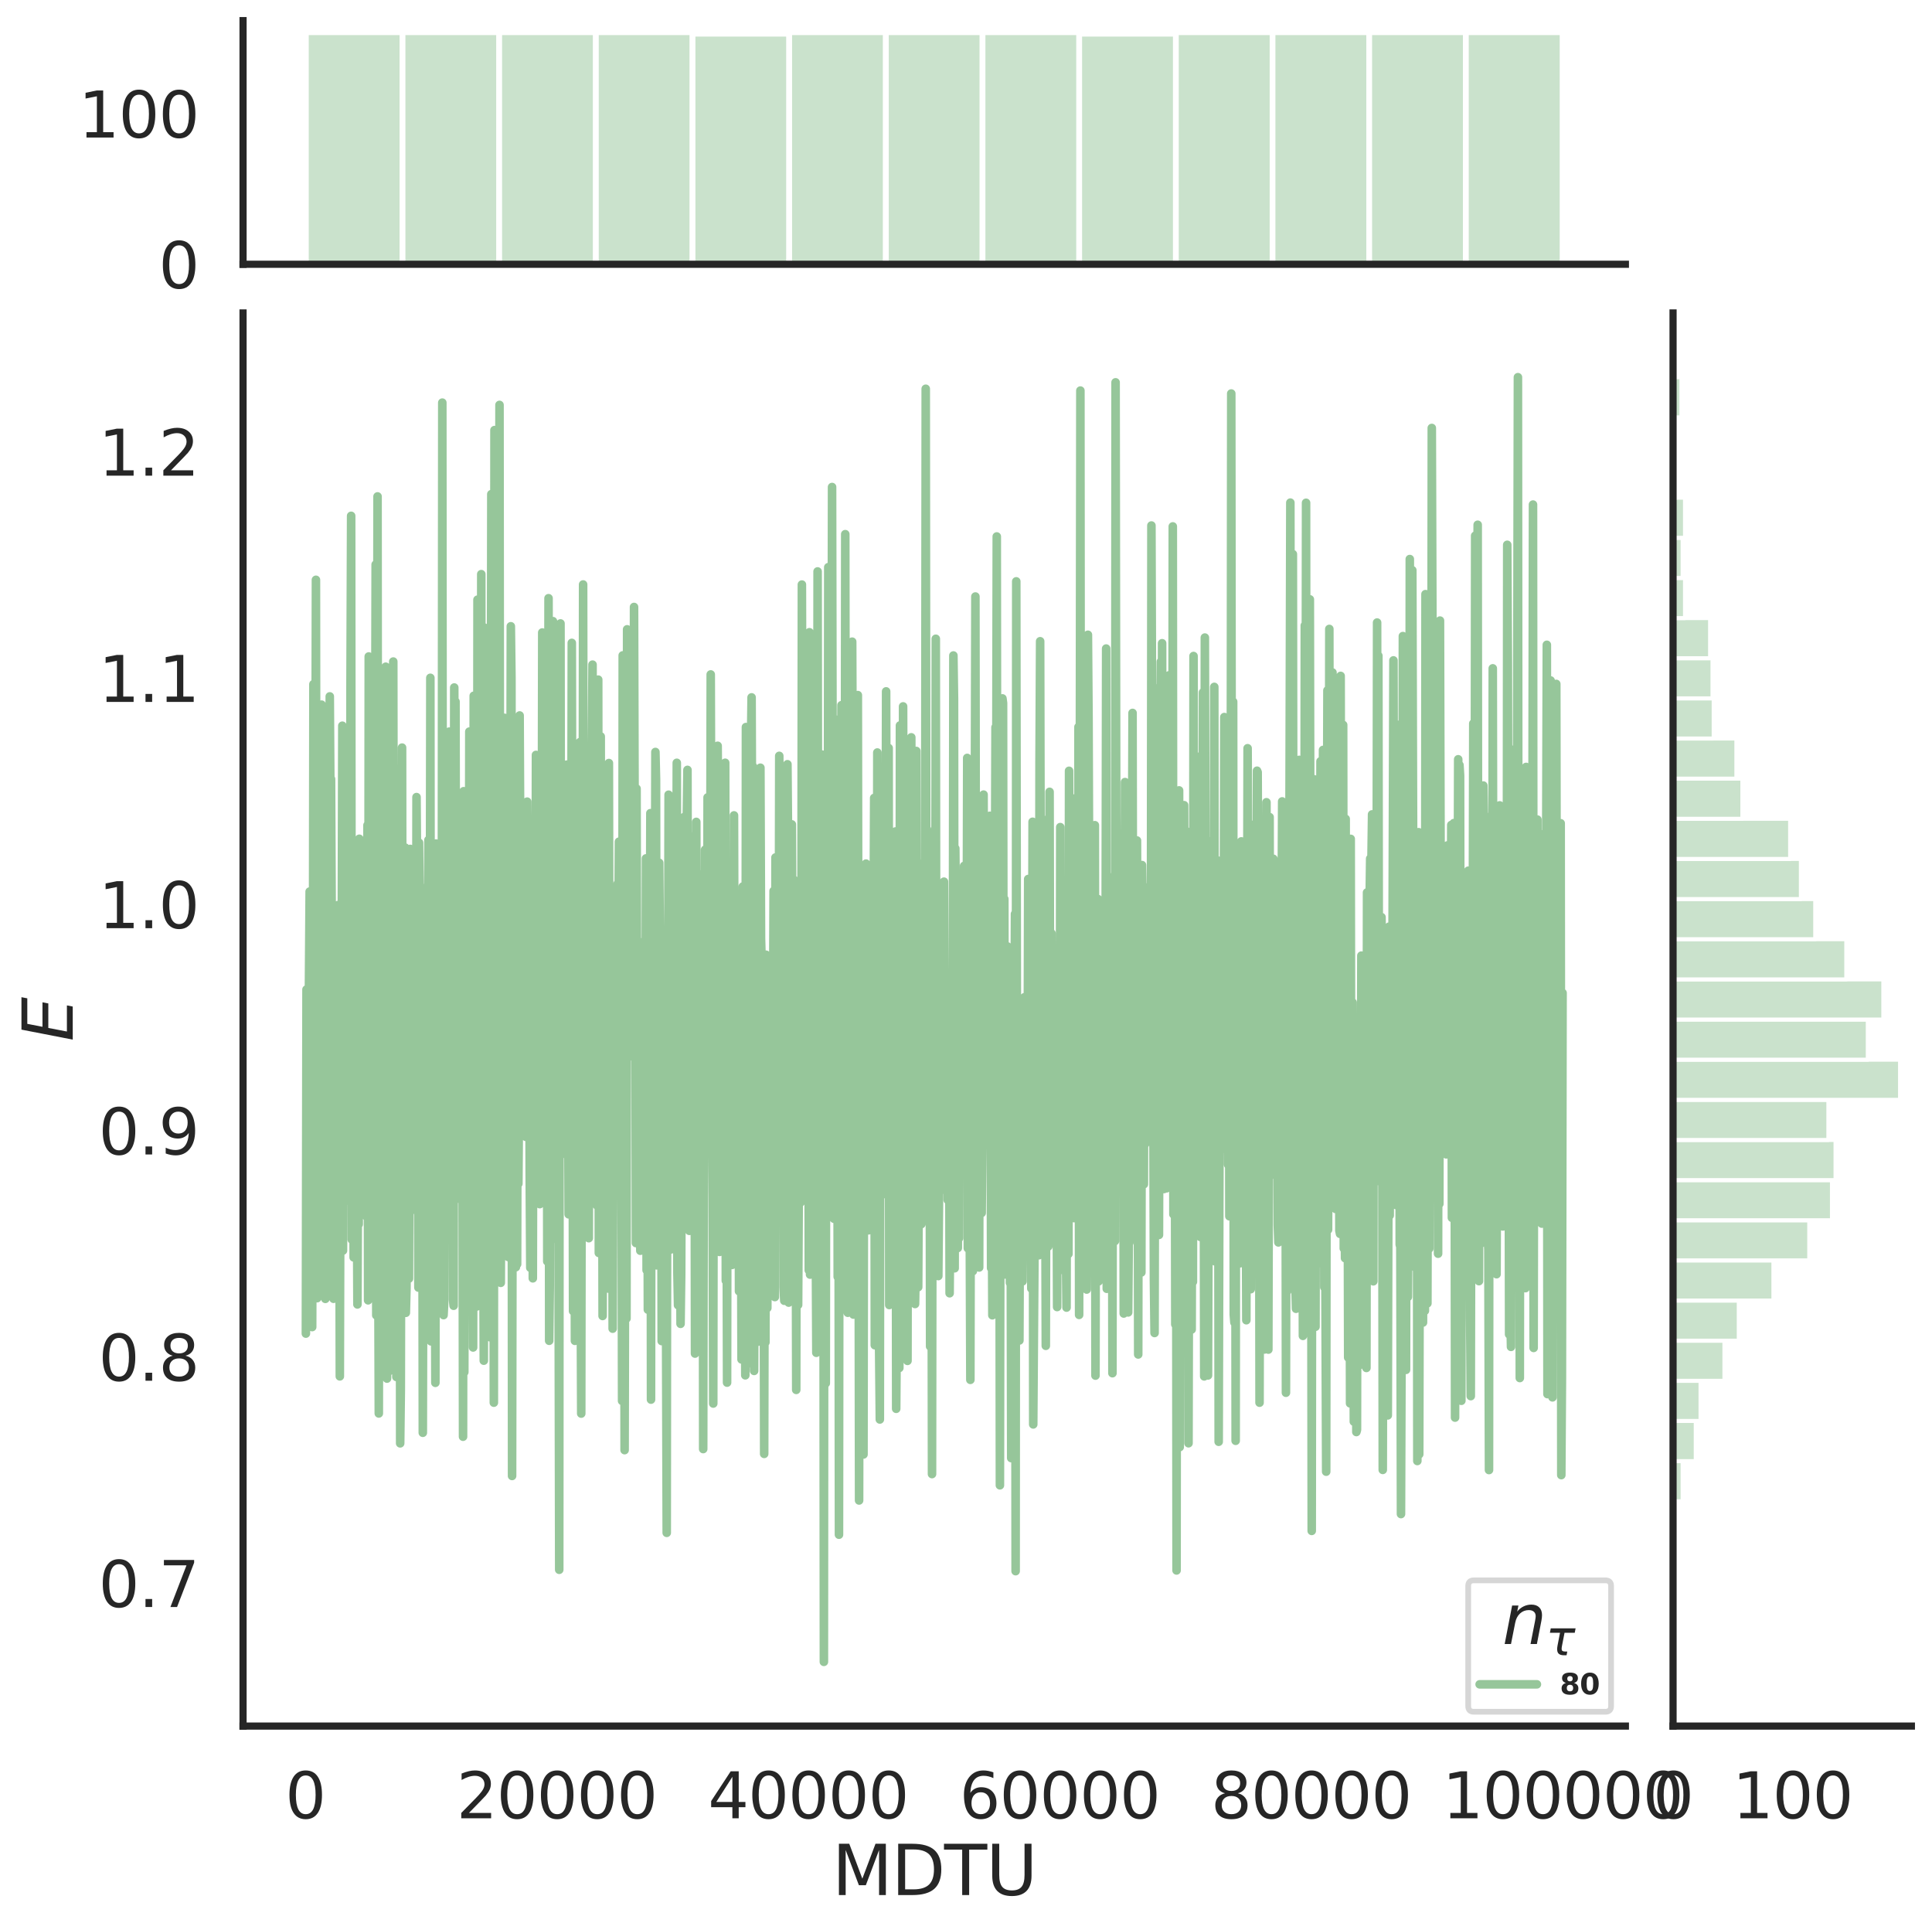 <?xml version="1.0" encoding="utf-8" standalone="no"?>
<!DOCTYPE svg PUBLIC "-//W3C//DTD SVG 1.1//EN"
  "http://www.w3.org/Graphics/SVG/1.1/DTD/svg11.dtd">
<svg height="674.159pt" version="1.1" viewBox="0 0 674.984 674.159" width="674.984pt" xmlns="http://www.w3.org/2000/svg" xmlns:xlink="http://www.w3.org/1999/xlink">
 <defs>
  <style type="text/css">*{stroke-linecap:butt;stroke-linejoin:round;}</style>
 </defs>
 <g id="figure_1">
  <g id="patch_1">
   <path d="M 0 674.159 
L 674.984 674.159 
L 674.984 0 
L 0 0 
z
" style="fill:#ffffff;"/>
  </g>
  <g id="axes_1">
   <g id="patch_2">
    <path d="M 84.914 602.94 
L 567.864 602.94 
L 567.864 109.327 
L 84.914 109.327 
z
" style="fill:none;"/>
   </g>
   <g id="matplotlib.axis_1">
    <g id="xtick_1">
     <g id="text_1">
      <!-- 0 -->
      <g style="fill:#262626;" transform="translate(99.648 635.157)scale(0.22 -0.22)">
       <defs>
        <path d="M 2034 4250 
Q 1547 4250 1301 3770 
Q 1056 3291 1056 2328 
Q 1056 1369 1301 889 
Q 1547 409 2034 409 
Q 2525 409 2770 889 
Q 3016 1369 3016 2328 
Q 3016 3291 2770 3770 
Q 2525 4250 2034 4250 
z
M 2034 4750 
Q 2819 4750 3233 4129 
Q 3647 3509 3647 2328 
Q 3647 1150 3233 529 
Q 2819 -91 2034 -91 
Q 1250 -91 836 529 
Q 422 1150 422 2328 
Q 422 3509 836 4129 
Q 1250 4750 2034 4750 
z
" id="DejaVuSans-30" transform="scale(0.016)"/>
       </defs>
       <use xlink:href="#DejaVuSans-30"/>
      </g>
     </g>
    </g>
    <g id="xtick_2">
     <g id="text_2">
      <!-- 20000 -->
      <g style="fill:#262626;" transform="translate(159.506 635.157)scale(0.22 -0.22)">
       <defs>
        <path d="M 1228 531 
L 3431 531 
L 3431 0 
L 469 0 
L 469 531 
Q 828 903 1448 1529 
Q 2069 2156 2228 2338 
Q 2531 2678 2651 2914 
Q 2772 3150 2772 3378 
Q 2772 3750 2511 3984 
Q 2250 4219 1831 4219 
Q 1534 4219 1204 4116 
Q 875 4013 500 3803 
L 500 4441 
Q 881 4594 1212 4672 
Q 1544 4750 1819 4750 
Q 2544 4750 2975 4387 
Q 3406 4025 3406 3419 
Q 3406 3131 3298 2873 
Q 3191 2616 2906 2266 
Q 2828 2175 2409 1742 
Q 1991 1309 1228 531 
z
" id="DejaVuSans-32" transform="scale(0.016)"/>
       </defs>
       <use xlink:href="#DejaVuSans-32"/>
       <use x="63.623" xlink:href="#DejaVuSans-30"/>
       <use x="127.246" xlink:href="#DejaVuSans-30"/>
       <use x="190.869" xlink:href="#DejaVuSans-30"/>
       <use x="254.492" xlink:href="#DejaVuSans-30"/>
      </g>
     </g>
    </g>
    <g id="xtick_3">
     <g id="text_3">
      <!-- 40000 -->
      <g style="fill:#262626;" transform="translate(247.359 635.157)scale(0.22 -0.22)">
       <defs>
        <path d="M 2419 4116 
L 825 1625 
L 2419 1625 
L 2419 4116 
z
M 2253 4666 
L 3047 4666 
L 3047 1625 
L 3713 1625 
L 3713 1100 
L 3047 1100 
L 3047 0 
L 2419 0 
L 2419 1100 
L 313 1100 
L 313 1709 
L 2253 4666 
z
" id="DejaVuSans-34" transform="scale(0.016)"/>
       </defs>
       <use xlink:href="#DejaVuSans-34"/>
       <use x="63.623" xlink:href="#DejaVuSans-30"/>
       <use x="127.246" xlink:href="#DejaVuSans-30"/>
       <use x="190.869" xlink:href="#DejaVuSans-30"/>
       <use x="254.492" xlink:href="#DejaVuSans-30"/>
      </g>
     </g>
    </g>
    <g id="xtick_4">
     <g id="text_4">
      <!-- 60000 -->
      <g style="fill:#262626;" transform="translate(335.212 635.157)scale(0.22 -0.22)">
       <defs>
        <path d="M 2113 2584 
Q 1688 2584 1439 2293 
Q 1191 2003 1191 1497 
Q 1191 994 1439 701 
Q 1688 409 2113 409 
Q 2538 409 2786 701 
Q 3034 994 3034 1497 
Q 3034 2003 2786 2293 
Q 2538 2584 2113 2584 
z
M 3366 4563 
L 3366 3988 
Q 3128 4100 2886 4159 
Q 2644 4219 2406 4219 
Q 1781 4219 1451 3797 
Q 1122 3375 1075 2522 
Q 1259 2794 1537 2939 
Q 1816 3084 2150 3084 
Q 2853 3084 3261 2657 
Q 3669 2231 3669 1497 
Q 3669 778 3244 343 
Q 2819 -91 2113 -91 
Q 1303 -91 875 529 
Q 447 1150 447 2328 
Q 447 3434 972 4092 
Q 1497 4750 2381 4750 
Q 2619 4750 2861 4703 
Q 3103 4656 3366 4563 
z
" id="DejaVuSans-36" transform="scale(0.016)"/>
       </defs>
       <use xlink:href="#DejaVuSans-36"/>
       <use x="63.623" xlink:href="#DejaVuSans-30"/>
       <use x="127.246" xlink:href="#DejaVuSans-30"/>
       <use x="190.869" xlink:href="#DejaVuSans-30"/>
       <use x="254.492" xlink:href="#DejaVuSans-30"/>
      </g>
     </g>
    </g>
    <g id="xtick_5">
     <g id="text_5">
      <!-- 80000 -->
      <g style="fill:#262626;" transform="translate(423.065 635.157)scale(0.22 -0.22)">
       <defs>
        <path d="M 2034 2216 
Q 1584 2216 1326 1975 
Q 1069 1734 1069 1313 
Q 1069 891 1326 650 
Q 1584 409 2034 409 
Q 2484 409 2743 651 
Q 3003 894 3003 1313 
Q 3003 1734 2745 1975 
Q 2488 2216 2034 2216 
z
M 1403 2484 
Q 997 2584 770 2862 
Q 544 3141 544 3541 
Q 544 4100 942 4425 
Q 1341 4750 2034 4750 
Q 2731 4750 3128 4425 
Q 3525 4100 3525 3541 
Q 3525 3141 3298 2862 
Q 3072 2584 2669 2484 
Q 3125 2378 3379 2068 
Q 3634 1759 3634 1313 
Q 3634 634 3220 271 
Q 2806 -91 2034 -91 
Q 1263 -91 848 271 
Q 434 634 434 1313 
Q 434 1759 690 2068 
Q 947 2378 1403 2484 
z
M 1172 3481 
Q 1172 3119 1398 2916 
Q 1625 2713 2034 2713 
Q 2441 2713 2670 2916 
Q 2900 3119 2900 3481 
Q 2900 3844 2670 4047 
Q 2441 4250 2034 4250 
Q 1625 4250 1398 4047 
Q 1172 3844 1172 3481 
z
" id="DejaVuSans-38" transform="scale(0.016)"/>
       </defs>
       <use xlink:href="#DejaVuSans-38"/>
       <use x="63.623" xlink:href="#DejaVuSans-30"/>
       <use x="127.246" xlink:href="#DejaVuSans-30"/>
       <use x="190.869" xlink:href="#DejaVuSans-30"/>
       <use x="254.492" xlink:href="#DejaVuSans-30"/>
      </g>
     </g>
    </g>
    <g id="xtick_6">
     <g id="text_6">
      <!-- 100000 -->
      <g style="fill:#262626;" transform="translate(503.919 635.157)scale(0.22 -0.22)">
       <defs>
        <path d="M 794 531 
L 1825 531 
L 1825 4091 
L 703 3866 
L 703 4441 
L 1819 4666 
L 2450 4666 
L 2450 531 
L 3481 531 
L 3481 0 
L 794 0 
L 794 531 
z
" id="DejaVuSans-31" transform="scale(0.016)"/>
       </defs>
       <use xlink:href="#DejaVuSans-31"/>
       <use x="63.623" xlink:href="#DejaVuSans-30"/>
       <use x="127.246" xlink:href="#DejaVuSans-30"/>
       <use x="190.869" xlink:href="#DejaVuSans-30"/>
       <use x="254.492" xlink:href="#DejaVuSans-30"/>
       <use x="318.115" xlink:href="#DejaVuSans-30"/>
      </g>
     </g>
    </g>
    <g id="text_7">
     <!-- MDTU -->
     <g style="fill:#262626;" transform="translate(290.683 661.968)scale(0.24 -0.24)">
      <defs>
       <path d="M 628 4666 
L 1569 4666 
L 2759 1491 
L 3956 4666 
L 4897 4666 
L 4897 0 
L 4281 0 
L 4281 4097 
L 3078 897 
L 2444 897 
L 1241 4097 
L 1241 0 
L 628 0 
L 628 4666 
z
" id="DejaVuSans-4d" transform="scale(0.016)"/>
       <path d="M 1259 4147 
L 1259 519 
L 2022 519 
Q 2988 519 3436 956 
Q 3884 1394 3884 2338 
Q 3884 3275 3436 3711 
Q 2988 4147 2022 4147 
L 1259 4147 
z
M 628 4666 
L 1925 4666 
Q 3281 4666 3915 4102 
Q 4550 3538 4550 2338 
Q 4550 1131 3912 565 
Q 3275 0 1925 0 
L 628 0 
L 628 4666 
z
" id="DejaVuSans-44" transform="scale(0.016)"/>
       <path d="M -19 4666 
L 3928 4666 
L 3928 4134 
L 2272 4134 
L 2272 0 
L 1638 0 
L 1638 4134 
L -19 4134 
L -19 4666 
z
" id="DejaVuSans-54" transform="scale(0.016)"/>
       <path d="M 556 4666 
L 1191 4666 
L 1191 1831 
Q 1191 1081 1462 751 
Q 1734 422 2344 422 
Q 2950 422 3222 751 
Q 3494 1081 3494 1831 
L 3494 4666 
L 4128 4666 
L 4128 1753 
Q 4128 841 3676 375 
Q 3225 -91 2344 -91 
Q 1459 -91 1007 375 
Q 556 841 556 1753 
L 556 4666 
z
" id="DejaVuSans-55" transform="scale(0.016)"/>
      </defs>
      <use xlink:href="#DejaVuSans-4d"/>
      <use x="86.279" xlink:href="#DejaVuSans-44"/>
      <use x="163.281" xlink:href="#DejaVuSans-54"/>
      <use x="224.365" xlink:href="#DejaVuSans-55"/>
     </g>
    </g>
   </g>
   <g id="matplotlib.axis_2">
    <g id="ytick_1">
     <g id="text_8">
      <!-- 0.7 -->
      <g style="fill:#262626;" transform="translate(34.428 561.345)scale(0.22 -0.22)">
       <defs>
        <path d="M 684 794 
L 1344 794 
L 1344 0 
L 684 0 
L 684 794 
z
" id="DejaVuSans-2e" transform="scale(0.016)"/>
        <path d="M 525 4666 
L 3525 4666 
L 3525 4397 
L 1831 0 
L 1172 0 
L 2766 4134 
L 525 4134 
L 525 4666 
z
" id="DejaVuSans-37" transform="scale(0.016)"/>
       </defs>
       <use xlink:href="#DejaVuSans-30"/>
       <use x="63.623" xlink:href="#DejaVuSans-2e"/>
       <use x="95.41" xlink:href="#DejaVuSans-37"/>
      </g>
     </g>
    </g>
    <g id="ytick_2">
     <g id="text_9">
      <!-- 0.8 -->
      <g style="fill:#262626;" transform="translate(34.428 482.307)scale(0.22 -0.22)">
       <use xlink:href="#DejaVuSans-30"/>
       <use x="63.623" xlink:href="#DejaVuSans-2e"/>
       <use x="95.41" xlink:href="#DejaVuSans-38"/>
      </g>
     </g>
    </g>
    <g id="ytick_3">
     <g id="text_10">
      <!-- 0.9 -->
      <g style="fill:#262626;" transform="translate(34.428 403.269)scale(0.22 -0.22)">
       <defs>
        <path d="M 703 97 
L 703 672 
Q 941 559 1184 500 
Q 1428 441 1663 441 
Q 2288 441 2617 861 
Q 2947 1281 2994 2138 
Q 2813 1869 2534 1725 
Q 2256 1581 1919 1581 
Q 1219 1581 811 2004 
Q 403 2428 403 3163 
Q 403 3881 828 4315 
Q 1253 4750 1959 4750 
Q 2769 4750 3195 4129 
Q 3622 3509 3622 2328 
Q 3622 1225 3098 567 
Q 2575 -91 1691 -91 
Q 1453 -91 1209 -44 
Q 966 3 703 97 
z
M 1959 2075 
Q 2384 2075 2632 2365 
Q 2881 2656 2881 3163 
Q 2881 3666 2632 3958 
Q 2384 4250 1959 4250 
Q 1534 4250 1286 3958 
Q 1038 3666 1038 3163 
Q 1038 2656 1286 2365 
Q 1534 2075 1959 2075 
z
" id="DejaVuSans-39" transform="scale(0.016)"/>
       </defs>
       <use xlink:href="#DejaVuSans-30"/>
       <use x="63.623" xlink:href="#DejaVuSans-2e"/>
       <use x="95.41" xlink:href="#DejaVuSans-39"/>
      </g>
     </g>
    </g>
    <g id="ytick_4">
     <g id="text_11">
      <!-- 1.0 -->
      <g style="fill:#262626;" transform="translate(34.428 324.231)scale(0.22 -0.22)">
       <use xlink:href="#DejaVuSans-31"/>
       <use x="63.623" xlink:href="#DejaVuSans-2e"/>
       <use x="95.41" xlink:href="#DejaVuSans-30"/>
      </g>
     </g>
    </g>
    <g id="ytick_5">
     <g id="text_12">
      <!-- 1.1 -->
      <g style="fill:#262626;" transform="translate(34.428 245.193)scale(0.22 -0.22)">
       <use xlink:href="#DejaVuSans-31"/>
       <use x="63.623" xlink:href="#DejaVuSans-2e"/>
       <use x="95.41" xlink:href="#DejaVuSans-31"/>
      </g>
     </g>
    </g>
    <g id="ytick_6">
     <g id="text_13">
      <!-- 1.2 -->
      <g style="fill:#262626;" transform="translate(34.428 166.155)scale(0.22 -0.22)">
       <use xlink:href="#DejaVuSans-31"/>
       <use x="63.623" xlink:href="#DejaVuSans-2e"/>
       <use x="95.41" xlink:href="#DejaVuSans-32"/>
      </g>
     </g>
    </g>
    <g id="text_14">
     <!-- $E$ -->
     <g style="fill:#262626;" transform="translate(25.436 363.813)rotate(-90)scale(0.24 -0.24)">
      <defs>
       <path d="M 1081 4666 
L 4031 4666 
L 3928 4134 
L 1606 4134 
L 1338 2753 
L 3566 2753 
L 3463 2222 
L 1234 2222 
L 909 531 
L 3284 531 
L 3181 0 
L 172 0 
L 1081 4666 
z
" id="DejaVuSans-Oblique-45" transform="scale(0.016)"/>
      </defs>
      <use transform="translate(0 0.094)" xlink:href="#DejaVuSans-Oblique-45"/>
     </g>
    </g>
   </g>
   <g id="line2d_1">
    <path clip-path="url(#p2dec65c07c)" d="M 106.867 465.841 
L 107.086 345.642 
L 107.306 431.052 
L 108.184 311.431 
L 108.404 399.24 
L 108.624 407.058 
L 108.843 378.009 
L 109.063 463.557 
L 109.283 386.583 
L 109.502 238.995 
L 109.722 369.9 
L 109.941 361.899 
L 110.161 307.414 
L 110.381 202.537 
L 110.6 410.335 
L 110.82 453.462 
L 111.04 382.486 
L 111.259 355.83 
L 111.479 374.368 
L 111.699 417.62 
L 111.918 401.452 
L 112.138 364.207 
L 112.357 246.148 
L 112.577 400.866 
L 112.797 405.635 
L 113.016 253.977 
L 113.456 439.714 
L 113.675 453.709 
L 113.895 415.103 
L 114.114 325.67 
L 114.334 422.918 
L 114.554 251.747 
L 114.773 449.351 
L 114.993 417.368 
L 115.213 243.26 
L 115.432 277.431 
L 115.652 272.117 
L 116.53 453.676 
L 116.75 340.399 
L 116.97 441.844 
L 117.189 331.227 
L 117.409 321.818 
L 117.629 362.839 
L 117.848 349.305 
L 118.068 316.171 
L 118.507 382.865 
L 118.727 480.784 
L 118.946 397.603 
L 119.386 333.932 
L 119.605 253.506 
L 119.825 436.855 
L 120.045 346.03 
L 120.264 392.094 
L 120.484 300.039 
L 120.703 304.722 
L 120.923 397.128 
L 121.143 324.667 
L 121.362 398.98 
L 121.582 328.938 
L 121.802 399.164 
L 122.021 419.493 
L 122.241 383.66 
L 122.461 238.059 
L 122.68 180.19 
L 122.9 432.98 
L 123.119 419.197 
L 123.339 367.616 
L 123.559 439.219 
L 123.998 326.241 
L 124.218 364.667 
L 124.437 359.354 
L 124.876 455.652 
L 125.096 395.294 
L 125.316 427.653 
L 125.535 292.994 
L 125.975 393.936 
L 126.194 304.114 
L 126.414 386.764 
L 126.634 373.388 
L 126.853 333.806 
L 127.073 414.592 
L 127.292 423.209 
L 127.512 360.383 
L 127.732 379.839 
L 127.951 328.678 
L 128.171 425.085 
L 128.391 288.254 
L 128.61 454.216 
L 128.83 229.32 
L 129.049 421.439 
L 129.269 377.766 
L 129.489 362.529 
L 129.708 419.295 
L 129.928 317.822 
L 130.148 283.68 
L 130.367 229.528 
L 130.587 300.885 
L 130.807 305.624 
L 131.026 293.443 
L 131.246 197.201 
L 131.465 459.44 
L 131.905 173.41 
L 132.124 429.318 
L 132.344 493.738 
L 132.564 335.368 
L 133.003 412.522 
L 133.222 371.727 
L 133.442 420.828 
L 133.662 362.611 
L 133.881 382.413 
L 134.101 323.058 
L 134.54 267.274 
L 134.76 232.892 
L 135.199 481.56 
L 135.419 314.914 
L 135.638 436.336 
L 135.858 479.036 
L 136.297 358.442 
L 136.517 388.738 
L 136.737 340.641 
L 136.956 439.428 
L 137.396 231.087 
L 137.615 378.689 
L 137.835 305.526 
L 138.054 463.763 
L 138.274 289.357 
L 138.494 480.996 
L 138.713 439.835 
L 138.933 315.862 
L 139.153 268.648 
L 139.372 379.163 
L 139.592 310.241 
L 139.811 504.177 
L 140.031 485.557 
L 140.47 261.148 
L 140.69 438.803 
L 141.129 333.058 
L 141.349 337.213 
L 141.569 296.071 
L 141.788 458.582 
L 142.008 450.017 
L 142.227 410.434 
L 142.447 430.228 
L 142.667 415.785 
L 142.886 446.633 
L 143.326 296.542 
L 143.545 375.119 
L 143.765 399.312 
L 143.984 364.746 
L 144.204 307.103 
L 144.424 422.566 
L 144.643 348.798 
L 144.863 327.783 
L 145.083 349.935 
L 145.302 416.511 
L 145.522 278.435 
L 145.742 308.908 
L 146.181 449.762 
L 146.4 294.355 
L 146.62 320.351 
L 146.84 318.382 
L 147.059 344.181 
L 147.279 310.038 
L 147.499 354.992 
L 147.718 500.483 
L 147.938 405.298 
L 148.157 400.454 
L 148.377 355.958 
L 148.597 436.377 
L 148.816 341.494 
L 149.036 444.637 
L 149.256 433.895 
L 149.475 324.804 
L 149.695 293.402 
L 149.915 433.276 
L 150.134 373.778 
L 150.354 236.773 
L 150.573 468.543 
L 150.793 372.484 
L 151.013 360.398 
L 151.232 328.434 
L 151.452 407.793 
L 151.672 421.404 
L 151.891 413.162 
L 152.111 483.031 
L 152.331 294.663 
L 152.55 444.449 
L 152.77 335.669 
L 153.209 392.143 
L 153.429 395.677 
L 153.648 351.245 
L 154.088 444.044 
L 154.307 398.384 
L 154.527 140.646 
L 154.746 406.094 
L 154.966 459.388 
L 155.186 454.915 
L 155.405 341.22 
L 155.625 342.772 
L 155.845 301.489 
L 156.284 380.177 
L 156.504 360.741 
L 156.723 396.199 
L 156.943 255.571 
L 157.162 412.581 
L 157.382 377 
L 157.602 418.098 
L 157.821 278.75 
L 158.041 328.048 
L 158.261 453.941 
L 158.48 456.117 
L 158.7 240.157 
L 158.919 295.041 
L 159.139 245.077 
L 159.359 368.824 
L 159.578 418.775 
L 159.798 282.174 
L 160.018 316.073 
L 160.237 382.657 
L 160.677 324.587 
L 161.116 415.224 
L 161.335 337.433 
L 161.555 363.679 
L 161.775 501.858 
L 161.994 276.38 
L 162.214 479.306 
L 162.434 342.638 
L 162.653 342.82 
L 162.873 447.513 
L 163.092 313.864 
L 163.312 327.002 
L 163.532 346.879 
L 163.751 390.746 
L 163.971 255.564 
L 164.191 303.336 
L 164.41 403.076 
L 164.63 361.331 
L 164.85 279.935 
L 165.069 413.087 
L 165.289 470.687 
L 165.508 243.051 
L 166.167 428.506 
L 166.387 417.446 
L 166.607 456.364 
L 166.826 209.475 
L 167.046 375.544 
L 167.266 352.15 
L 167.485 405.021 
L 167.705 299.576 
L 167.924 335.446 
L 168.144 200.56 
L 168.364 438.11 
L 168.583 367.581 
L 169.023 475.302 
L 169.242 219.225 
L 169.462 351.697 
L 169.681 334.072 
L 169.901 276.493 
L 170.34 420.578 
L 170.56 430.394 
L 170.78 265.737 
L 171.219 467.116 
L 171.658 172.612 
L 171.878 295.646 
L 172.317 345.002 
L 172.537 489.969 
L 172.756 150.244 
L 172.976 348.202 
L 173.196 331.828 
L 173.635 399.88 
L 173.854 342.643 
L 174.074 373.484 
L 174.294 375.211 
L 174.513 141.444 
L 174.733 376.508 
L 174.953 448.109 
L 175.392 335.883 
L 175.612 397.465 
L 175.831 364.312 
L 176.051 436.359 
L 176.27 250.753 
L 176.49 286.356 
L 176.71 427.64 
L 176.929 413.069 
L 177.149 435.736 
L 177.369 332.918 
L 177.588 439.1 
L 178.247 331.987 
L 178.467 218.762 
L 178.686 236.679 
L 178.906 515.571 
L 179.126 373.064 
L 179.345 347.191 
L 179.565 372.612 
L 179.785 364.415 
L 180.004 342.204 
L 180.224 442.648 
L 180.443 371.514 
L 180.663 441.602 
L 180.883 338.47 
L 181.102 413.475 
L 181.322 383.659 
L 181.542 249.923 
L 181.761 295.095 
L 181.981 380.584 
L 182.2 376.675 
L 182.42 321.408 
L 182.859 393.629 
L 183.079 369.599 
L 183.299 368.191 
L 183.518 393.273 
L 183.738 397.116 
L 183.958 374.234 
L 184.177 280.028 
L 184.616 342.149 
L 184.836 334.006 
L 185.056 408.662 
L 185.275 442.841 
L 185.495 411.027 
L 185.715 432.744 
L 185.934 372.189 
L 186.154 446.532 
L 186.374 341.744 
L 186.593 362.028 
L 186.813 303.681 
L 187.032 380.536 
L 187.252 263.709 
L 187.691 406.139 
L 187.911 358.829 
L 188.131 345.258 
L 188.35 269.449 
L 188.57 420.621 
L 188.789 365.726 
L 189.009 417.419 
L 189.229 340.585 
L 189.448 220.942 
L 189.668 237.846 
L 189.888 343.736 
L 190.107 385.85 
L 190.327 346.262 
L 190.547 381.037 
L 190.766 277.92 
L 190.986 266.25 
L 191.205 440.63 
L 191.425 355.274 
L 191.645 208.966 
L 191.864 468.345 
L 192.084 449.573 
L 192.304 339.841 
L 192.523 310.496 
L 192.743 319.604 
L 192.962 411.751 
L 193.182 216.978 
L 193.402 280.676 
L 193.621 402.123 
L 193.841 301.644 
L 194.28 432.856 
L 194.72 223.475 
L 195.378 548.337 
L 195.598 221.143 
L 195.818 217.776 
L 196.037 387.021 
L 196.257 375.931 
L 196.696 338.29 
L 196.916 388.935 
L 197.135 343.712 
L 197.355 403.047 
L 197.575 361.141 
L 197.794 360.556 
L 198.014 267.096 
L 198.234 356.212 
L 198.453 371.599 
L 198.673 424.18 
L 198.893 342.554 
L 199.112 409.16 
L 199.332 383.195 
L 199.551 337.099 
L 199.771 224.57 
L 200.21 457.973 
L 200.65 340.835 
L 200.869 468.369 
L 201.089 389.531 
L 201.309 375.914 
L 201.528 399.635 
L 201.748 313.089 
L 201.967 412.216 
L 202.187 319.275 
L 202.407 343.463 
L 202.626 259.219 
L 202.846 441.22 
L 203.066 493.783 
L 203.285 349.935 
L 203.505 382.433 
L 203.724 204.168 
L 203.944 356.487 
L 204.164 326.262 
L 204.383 403.503 
L 204.603 321.212 
L 204.823 315.201 
L 205.042 283.715 
L 205.262 299.384 
L 205.482 391.436 
L 205.701 432.511 
L 205.921 331.475 
L 206.14 325.475 
L 206.36 340.037 
L 206.58 363.134 
L 206.799 260.071 
L 207.019 232.169 
L 207.239 388.828 
L 207.458 348.807 
L 207.678 397.902 
L 207.897 353.034 
L 208.117 416.876 
L 208.337 361.957 
L 208.556 421.075 
L 208.996 237.406 
L 209.215 437.678 
L 209.435 383.321 
L 209.655 413.574 
L 209.874 257.25 
L 210.094 414.996 
L 210.313 353.596 
L 210.533 459.683 
L 210.753 363.148 
L 210.972 418.696 
L 211.192 285.762 
L 211.412 415.482 
L 211.631 314.468 
L 211.851 376.736 
L 212.07 286.237 
L 212.51 450.111 
L 212.729 266.545 
L 212.949 373.792 
L 213.169 420.322 
L 213.388 416.619 
L 213.608 327.222 
L 213.828 338.29 
L 214.047 464.121 
L 214.267 400.471 
L 214.706 354.08 
L 214.926 381.299 
L 215.145 313.392 
L 215.365 398.848 
L 215.585 401.298 
L 215.804 308.691 
L 216.024 331.242 
L 216.243 294.02 
L 216.463 377.163 
L 216.683 343.039 
L 216.902 416.807 
L 217.122 376.823 
L 217.342 489.352 
L 217.561 228.941 
L 217.781 384.108 
L 218.001 331.546 
L 218.22 506.543 
L 218.659 302.993 
L 218.879 460.571 
L 219.099 219.834 
L 219.318 351.44 
L 219.538 282.664 
L 219.758 323.634 
L 219.977 342.247 
L 220.197 252.189 
L 220.417 309.898 
L 220.636 287.264 
L 220.856 343.241 
L 221.075 324.476 
L 221.295 369.166 
L 221.515 212.026 
L 221.734 289.966 
L 221.954 317.253 
L 222.174 434.213 
L 222.393 275.467 
L 222.613 373.637 
L 222.832 395.391 
L 223.052 346.704 
L 223.272 392.406 
L 223.491 362.084 
L 223.711 436.893 
L 224.15 329.175 
L 224.37 353.493 
L 224.59 354.984 
L 225.029 376.47 
L 225.248 411.524 
L 225.468 393.547 
L 225.688 299.852 
L 225.907 443.697 
L 226.127 370.955 
L 226.347 457.479 
L 226.566 314.213 
L 226.786 422.76 
L 227.225 284.055 
L 227.445 488.896 
L 227.664 320.926 
L 227.884 412.191 
L 228.104 338.091 
L 228.323 400.892 
L 228.763 353.051 
L 228.982 262.678 
L 229.202 272.275 
L 229.421 441.996 
L 229.861 325.899 
L 230.08 346.095 
L 230.3 301.38 
L 230.52 326.242 
L 230.739 395.105 
L 230.959 353.096 
L 231.178 468.449 
L 231.398 377.307 
L 231.618 398.354 
L 231.837 434.43 
L 232.057 403.031 
L 232.716 466.64 
L 232.936 535.437 
L 233.155 329.087 
L 233.375 381.408 
L 233.594 277.605 
L 233.814 306.593 
L 234.034 419.958 
L 234.253 344.067 
L 234.473 436.431 
L 234.693 307.16 
L 234.912 383.025 
L 235.132 392.44 
L 235.352 330.565 
L 235.791 403.275 
L 236.01 339.862 
L 236.23 349.213 
L 236.45 266.458 
L 236.669 444.593 
L 236.889 455.934 
L 237.109 327.62 
L 237.328 454.033 
L 237.548 398.101 
L 237.767 462.432 
L 237.987 445.137 
L 238.207 384.374 
L 238.426 409.238 
L 238.646 322.353 
L 238.866 308.391 
L 239.085 285.348 
L 239.305 290.509 
L 239.525 321.43 
L 239.744 373.552 
L 239.964 285.117 
L 240.183 268.938 
L 240.403 402.535 
L 240.623 291.71 
L 240.842 429.945 
L 241.062 376.663 
L 241.282 402.154 
L 241.501 371.953 
L 241.721 325.244 
L 241.94 311.437 
L 242.16 309.879 
L 242.38 412.438 
L 242.599 314.705 
L 242.819 472.82 
L 243.039 433.39 
L 243.258 287.101 
L 243.478 436.089 
L 243.698 370.356 
L 243.917 387.828 
L 244.137 445.191 
L 244.356 430.18 
L 244.576 342.68 
L 244.796 378.786 
L 245.015 358.493 
L 245.235 368.674 
L 245.455 305.344 
L 245.674 506.172 
L 245.894 394.973 
L 246.113 367.861 
L 246.333 296.814 
L 246.553 332.353 
L 246.772 322.244 
L 246.992 395.02 
L 247.212 278.544 
L 247.871 380.022 
L 248.09 341.643 
L 248.31 235.592 
L 248.749 384.083 
L 248.969 419.312 
L 249.188 490.273 
L 249.408 331.806 
L 249.628 270.502 
L 249.847 299.385 
L 250.067 404.461 
L 250.287 403.754 
L 250.506 361.65 
L 250.726 260.516 
L 250.945 290.056 
L 251.165 343.848 
L 251.385 437.306 
L 251.604 358.446 
L 251.824 397.204 
L 252.044 394.779 
L 252.263 425.058 
L 252.483 436.399 
L 252.702 360.356 
L 252.922 412.83 
L 253.142 297.096 
L 253.361 266.448 
L 253.581 447.362 
L 253.801 392.015 
L 254.02 482.967 
L 254.24 305.336 
L 254.46 387.694 
L 254.899 354.664 
L 255.118 321.74 
L 255.338 355.015 
L 255.558 319.846 
L 255.777 441.852 
L 255.997 427.661 
L 256.217 379.885 
L 256.436 284.829 
L 256.656 365.229 
L 256.875 376.055 
L 257.095 403.741 
L 257.315 387.958 
L 257.534 426.63 
L 257.754 413.767 
L 257.974 352.674 
L 258.193 451.044 
L 258.413 325.946 
L 258.633 339.284 
L 259.072 474.867 
L 259.291 440.726 
L 259.511 309.676 
L 259.731 398.669 
L 259.95 370.281 
L 260.39 480.414 
L 260.609 253.973 
L 260.829 366.728 
L 261.048 371.697 
L 261.488 452.588 
L 261.707 358.56 
L 261.927 476.172 
L 262.147 313.949 
L 262.366 259.895 
L 262.586 243.606 
L 262.806 305.958 
L 263.025 267.67 
L 263.245 443.834 
L 263.464 478.874 
L 263.684 414.877 
L 263.904 290.925 
L 264.343 413.883 
L 264.563 416.447 
L 264.782 468.676 
L 265.221 277.193 
L 265.441 300.163 
L 265.661 268.175 
L 265.88 327.878 
L 266.1 335.732 
L 266.32 420.634 
L 266.539 375.913 
L 266.759 370.991 
L 266.979 507.86 
L 267.198 402.487 
L 267.418 468.9 
L 267.637 333.504 
L 267.857 361.839 
L 268.077 456.906 
L 268.296 377.186 
L 268.516 401.737 
L 268.736 382.107 
L 268.955 383.526 
L 269.175 393.388 
L 269.395 376.842 
L 269.614 383.119 
L 269.834 366.245 
L 270.053 366.405 
L 270.273 311.222 
L 270.712 453.075 
L 270.932 299.524 
L 271.152 377.574 
L 271.371 306.116 
L 271.591 383.092 
L 271.81 341.968 
L 272.03 375.864 
L 272.25 264.034 
L 272.689 397.72 
L 272.909 391.513 
L 273.128 372.349 
L 273.348 373.759 
L 273.568 330.382 
L 273.787 449.605 
L 274.007 454.367 
L 274.446 362.493 
L 274.666 381.571 
L 274.885 382.973 
L 275.105 266.963 
L 275.325 293.992 
L 275.544 455.013 
L 275.983 338.352 
L 276.203 406.151 
L 276.423 389.666 
L 276.642 287.966 
L 277.082 386.179 
L 277.301 366.718 
L 277.521 307.45 
L 277.741 431.518 
L 277.96 385.611 
L 278.18 485.5 
L 278.399 327.583 
L 278.619 374.011 
L 278.839 455.838 
L 279.058 417.624 
L 279.278 408.378 
L 279.498 330.829 
L 279.717 420.016 
L 279.937 393.989 
L 280.156 204.197 
L 280.376 292.955 
L 280.596 268.052 
L 280.815 343.928 
L 281.035 224.192 
L 281.255 346.134 
L 281.474 290.339 
L 281.694 298.193 
L 281.914 390.209 
L 282.133 296.133 
L 282.353 319.896 
L 282.572 443.706 
L 282.792 220.854 
L 283.012 445.231 
L 283.451 316.269 
L 283.671 374.763 
L 283.89 331.216 
L 284.11 373.249 
L 284.33 280.744 
L 284.549 251.216 
L 284.769 383.169 
L 285.208 472.54 
L 285.428 422.911 
L 285.647 199.61 
L 285.867 363.169 
L 286.087 394.167 
L 286.306 396.127 
L 286.526 404.436 
L 286.965 304.939 
L 287.185 263.585 
L 287.404 361.401 
L 287.624 333.391 
L 287.844 580.503 
L 288.063 274.595 
L 288.283 454.957 
L 288.503 483.195 
L 288.722 265.972 
L 288.942 386.894 
L 289.161 376.699 
L 289.381 198.127 
L 289.601 258.083 
L 289.82 351.233 
L 290.04 387.911 
L 290.26 281.969 
L 290.479 292.552 
L 290.699 170.123 
L 290.918 290.624 
L 291.138 309.658 
L 291.358 425.718 
L 291.577 251.174 
L 291.797 316.947 
L 292.017 271.1 
L 292.236 357.643 
L 292.456 304.256 
L 292.676 446.004 
L 292.895 344.956 
L 293.115 536.09 
L 293.334 330.006 
L 293.554 407.882 
L 293.993 246.334 
L 294.433 402.088 
L 294.652 411.655 
L 294.872 343.84 
L 295.091 390.314 
L 295.311 186.594 
L 295.531 361.176 
L 295.75 362.923 
L 295.97 348.297 
L 296.19 458.558 
L 296.629 243.639 
L 296.849 438.339 
L 297.068 283.014 
L 297.288 277.174 
L 297.507 313.782 
L 297.727 224.151 
L 297.947 284.86 
L 298.166 459.196 
L 298.386 315.394 
L 298.606 308.432 
L 298.825 415.627 
L 299.045 365.956 
L 299.265 276.931 
L 299.484 375.966 
L 299.704 242.815 
L 300.143 524.133 
L 300.363 377.828 
L 300.582 438.942 
L 300.802 377.693 
L 301.022 418.801 
L 301.241 313.473 
L 301.68 508.063 
L 301.9 359.507 
L 302.12 414.3 
L 302.339 419.447 
L 302.559 301.666 
L 302.779 400.064 
L 302.998 333.345 
L 303.218 403.978 
L 303.438 429.763 
L 303.657 347.151 
L 304.096 378.659 
L 304.316 306.786 
L 304.536 386.62 
L 304.755 407.619 
L 304.975 376.791 
L 305.414 278.728 
L 305.634 469.895 
L 306.073 391.536 
L 306.293 445.833 
L 306.512 262.862 
L 306.952 452.336 
L 307.391 495.842 
L 307.611 298.559 
L 307.83 417.419 
L 308.05 355.849 
L 308.269 417.318 
L 308.928 305.103 
L 309.148 362.445 
L 309.368 325.781 
L 309.587 241.51 
L 309.807 354.871 
L 310.026 336.395 
L 310.246 267.799 
L 310.466 261.291 
L 310.685 455.861 
L 311.344 312.582 
L 311.564 409.299 
L 311.784 354.52 
L 312.003 341.245 
L 312.223 394.079 
L 312.442 291.199 
L 312.662 370.793 
L 312.882 290.441 
L 313.101 492.109 
L 313.321 463.352 
L 313.541 358.31 
L 313.76 399.624 
L 313.98 379.826 
L 314.199 477.854 
L 314.419 253.411 
L 314.639 400.682 
L 314.858 452.731 
L 315.078 352.056 
L 315.298 383.846 
L 315.517 246.755 
L 315.957 422.814 
L 316.176 347.584 
L 316.396 412.305 
L 316.615 366.057 
L 316.835 400.279 
L 317.055 475.366 
L 317.274 313.797 
L 317.494 327.42 
L 317.714 380.951 
L 317.933 380.426 
L 318.153 413.989 
L 318.373 257.562 
L 318.592 378.275 
L 318.812 319.533 
L 319.031 345.234 
L 319.251 297.141 
L 319.69 455.504 
L 319.91 442.879 
L 320.13 262.326 
L 320.349 366.415 
L 320.569 311.187 
L 320.788 449.633 
L 321.008 407.135 
L 321.228 416.77 
L 321.447 307.076 
L 321.667 303.418 
L 321.887 427.612 
L 322.326 333.096 
L 322.546 352.617 
L 322.765 301.352 
L 322.985 381.423 
L 323.204 338.371 
L 323.424 135.801 
L 323.644 338.364 
L 323.863 289.677 
L 324.083 362.662 
L 324.303 330.35 
L 324.522 317.551 
L 324.742 349.87 
L 324.961 470.321 
L 325.181 367.792 
L 325.401 379.706 
L 325.62 514.909 
L 325.84 339.832 
L 326.06 404.865 
L 326.279 427.436 
L 326.499 381.192 
L 326.719 376.482 
L 326.938 223.134 
L 327.158 426.74 
L 327.377 392.771 
L 327.597 438.12 
L 327.817 445.746 
L 328.036 420.96 
L 328.256 346.888 
L 328.476 363.582 
L 328.695 414.492 
L 328.915 382.408 
L 329.134 386.682 
L 329.354 415.565 
L 329.574 337.716 
L 329.793 307.98 
L 330.013 359.138 
L 330.233 371.474 
L 330.452 369.672 
L 330.672 342.015 
L 330.892 361.851 
L 331.111 419.165 
L 331.331 402.07 
L 331.55 351.508 
L 331.77 451.749 
L 332.429 363.47 
L 332.868 377.002 
L 333.088 228.974 
L 333.308 244.156 
L 333.527 443.024 
L 333.747 296.359 
L 333.966 319.715 
L 334.186 391.635 
L 334.406 313.463 
L 334.625 435.952 
L 334.845 343.127 
L 335.065 432.505 
L 335.284 324.437 
L 335.504 404.703 
L 335.723 336.481 
L 335.943 332.587 
L 336.163 323.309 
L 336.382 343.917 
L 336.602 384.869 
L 336.822 302.474 
L 337.261 344.384 
L 337.481 371.635 
L 337.7 352.168 
L 337.92 264.754 
L 338.139 436.04 
L 338.359 391.312 
L 338.579 397.274 
L 338.798 427.981 
L 339.018 481.993 
L 339.238 370.408 
L 339.457 317.695 
L 339.896 444.021 
L 340.116 306.229 
L 340.336 384.013 
L 340.775 208.373 
L 340.995 373.838 
L 341.214 361.272 
L 341.434 374.673 
L 341.654 304.578 
L 341.873 356.472 
L 342.093 442.746 
L 342.312 305.963 
L 342.532 382.668 
L 342.752 298.449 
L 342.971 423.696 
L 343.411 367.987 
L 343.63 277.569 
L 343.85 344.985 
L 344.069 308.263 
L 344.289 342.566 
L 344.509 337.323 
L 344.728 383.874 
L 344.948 306.96 
L 345.168 390.833 
L 345.387 376.223 
L 345.607 286.982 
L 345.827 284.977 
L 346.266 442.963 
L 346.485 409.58 
L 346.705 459.442 
L 346.925 328.192 
L 347.144 345.921 
L 347.364 393.587 
L 347.803 254.055 
L 348.023 298.676 
L 348.243 187.397 
L 348.462 384.845 
L 348.682 350.385 
L 348.901 350.229 
L 349.121 361.189 
L 349.341 518.835 
L 349.56 372.876 
L 349.78 341.241 
L 350 269.192 
L 350.219 243.964 
L 350.439 245.598 
L 350.658 410.857 
L 350.878 314.013 
L 351.098 445.178 
L 351.317 407.091 
L 351.537 390.154 
L 351.757 424.553 
L 351.976 330.605 
L 352.196 346.469 
L 352.416 347.115 
L 352.855 448.113 
L 353.074 413.547 
L 353.294 509.327 
L 353.514 502.252 
L 353.733 483.408 
L 353.953 410.035 
L 354.173 423.337 
L 354.612 319.262 
L 354.831 548.822 
L 355.051 203.08 
L 355.271 362.136 
L 355.49 439.037 
L 355.71 444.524 
L 355.93 374.599 
L 356.149 468.248 
L 356.369 409.124 
L 356.589 437.237 
L 356.808 392.278 
L 357.028 394.636 
L 357.247 447.601 
L 357.467 383.829 
L 357.687 410.969 
L 357.906 348.348 
L 358.126 427.699 
L 358.346 350.557 
L 358.565 379.559 
L 358.785 371.595 
L 359.004 392.704 
L 359.224 307.052 
L 359.444 331.016 
L 359.663 403.34 
L 359.883 366.854 
L 360.322 450.104 
L 360.762 287.06 
L 360.981 497.563 
L 361.42 437.329 
L 361.64 335.131 
L 361.86 410.264 
L 362.079 303.134 
L 362.519 364.316 
L 362.738 306.601 
L 362.958 438.467 
L 363.177 266.39 
L 363.397 223.995 
L 363.617 331.372 
L 363.836 373.934 
L 364.056 340.708 
L 364.276 348.899 
L 364.495 329.678 
L 364.715 330.237 
L 364.935 425.784 
L 365.154 398.195 
L 365.374 470.107 
L 365.593 374.088 
L 365.813 400.467 
L 366.033 286.14 
L 366.252 435.412 
L 366.472 388.23 
L 366.692 276.601 
L 366.911 388.125 
L 367.131 412.67 
L 367.351 326.011 
L 367.57 383.329 
L 367.79 374.555 
L 368.009 398.025 
L 368.229 347.345 
L 368.668 431.25 
L 368.888 335.439 
L 369.327 456.561 
L 369.547 383.908 
L 369.766 433.286 
L 369.986 388.965 
L 370.206 443.763 
L 370.425 288.924 
L 370.645 434.516 
L 371.084 389.657 
L 371.304 385.951 
L 371.524 393.569 
L 371.743 324.949 
L 371.963 422.982 
L 372.402 436.896 
L 372.622 456.754 
L 372.841 326.509 
L 373.061 350.049 
L 373.281 438.037 
L 373.5 269.257 
L 373.72 361.814 
L 373.939 368.283 
L 374.159 297.924 
L 374.379 343.348 
L 374.598 278.853 
L 374.818 414.235 
L 375.038 337.661 
L 375.257 425.498 
L 375.916 317.821 
L 376.136 383.106 
L 376.355 390.501 
L 376.575 419.284 
L 376.795 253.914 
L 377.014 459.309 
L 377.454 136.433 
L 377.673 410.753 
L 377.893 419.217 
L 378.112 315.74 
L 378.332 411.927 
L 378.552 378.532 
L 378.991 425.271 
L 379.211 402.255 
L 379.43 339.184 
L 379.65 450.454 
L 379.87 422.621 
L 380.089 221.735 
L 380.309 251.389 
L 380.748 368.64 
L 380.968 368.787 
L 381.187 370.413 
L 381.407 335.812 
L 381.846 398.636 
L 382.286 345.385 
L 382.505 288.25 
L 382.725 480.518 
L 382.944 360.783 
L 383.164 422.435 
L 383.384 422.804 
L 383.603 314.036 
L 383.823 447.603 
L 384.043 320.539 
L 384.262 446.584 
L 384.482 436.766 
L 384.701 439.957 
L 384.921 325.686 
L 385.141 398.535 
L 385.36 347.601 
L 385.58 417.593 
L 385.8 346.741 
L 386.019 342.245 
L 386.239 350.36 
L 386.459 226.547 
L 386.678 450.187 
L 386.898 427.352 
L 387.117 375.934 
L 387.337 379.205 
L 387.557 420.725 
L 387.776 315.165 
L 387.996 322.182 
L 388.216 356.402 
L 388.435 336.334 
L 388.655 479.674 
L 388.874 306.268 
L 389.094 431.055 
L 389.314 429.851 
L 389.533 433.516 
L 389.753 133.556 
L 389.973 284.042 
L 390.412 368.625 
L 390.632 387.846 
L 390.851 388.609 
L 391.071 358.308 
L 391.29 366.177 
L 391.73 412.843 
L 391.949 355.317 
L 392.169 355.157 
L 392.389 314.079 
L 392.608 458.823 
L 393.047 273.188 
L 393.487 339.384 
L 393.706 360.973 
L 393.926 325.23 
L 394.146 458.443 
L 394.365 432.782 
L 394.585 434.08 
L 394.805 316.08 
L 395.024 367.859 
L 395.244 373.357 
L 395.683 249.04 
L 395.903 374.538 
L 396.122 408.438 
L 396.342 306.524 
L 396.562 343.2 
L 396.781 351.091 
L 397.001 301.018 
L 397.221 293.598 
L 397.44 353.188 
L 397.66 473.131 
L 397.879 318.968 
L 398.099 386.553 
L 398.319 371.926 
L 398.538 368.59 
L 398.758 444.485 
L 398.978 302.179 
L 399.197 316.677 
L 399.636 413.677 
L 399.856 323.022 
L 400.076 399.608 
L 400.295 358.705 
L 400.515 356.736 
L 400.954 309.989 
L 401.174 345.215 
L 401.394 319.536 
L 401.613 332.435 
L 401.833 380.217 
L 402.052 394.638 
L 402.272 183.569 
L 403.151 447.125 
L 403.37 465.631 
L 403.59 356.328 
L 403.809 339.819 
L 404.029 240.485 
L 404.468 392.6 
L 404.688 418.847 
L 404.908 431.38 
L 405.347 266.785 
L 405.567 231.141 
L 405.786 368.8 
L 406.006 224.695 
L 406.225 394.051 
L 406.445 307.169 
L 406.665 415.336 
L 406.884 413.43 
L 407.104 403.317 
L 407.324 356.157 
L 407.543 415.096 
L 407.763 374.723 
L 407.982 272.279 
L 408.202 350.643 
L 408.422 235.907 
L 408.641 407.104 
L 408.861 306.929 
L 409.081 355.275 
L 409.3 318.712 
L 409.52 357.385 
L 409.74 183.887 
L 409.959 424.189 
L 410.179 335.329 
L 410.398 334.536 
L 410.618 462.622 
L 410.838 311.299 
L 411.057 548.573 
L 411.277 298.808 
L 411.497 386.333 
L 411.716 418.9 
L 411.936 276.097 
L 412.155 505.494 
L 412.375 306.244 
L 412.595 307.241 
L 412.814 344.572 
L 413.034 427.678 
L 413.254 374.243 
L 413.473 418.002 
L 413.693 281.263 
L 414.132 403.218 
L 414.352 290.281 
L 414.791 374.013 
L 415.011 338.062 
L 415.23 504.144 
L 415.67 309.522 
L 415.889 298.133 
L 416.109 308.457 
L 416.329 464.418 
L 416.548 381.447 
L 416.768 447.763 
L 416.987 229.158 
L 417.207 348.917 
L 417.427 298.846 
L 417.646 394.553 
L 417.866 287.457 
L 418.086 274.129 
L 418.305 398.977 
L 418.744 264.356 
L 418.964 356.942 
L 419.184 376.06 
L 419.403 432.097 
L 419.623 400.206 
L 419.843 349.356 
L 420.062 424.3 
L 420.282 241.882 
L 420.721 480.786 
L 420.941 222.711 
L 421.38 413.085 
L 421.6 326.842 
L 421.819 341.205 
L 422.039 480.456 
L 422.259 410.93 
L 422.478 431.663 
L 422.698 293.883 
L 422.917 439.257 
L 423.137 373.564 
L 423.357 426.355 
L 423.576 308.464 
L 423.796 437.617 
L 424.016 365.76 
L 424.235 239.941 
L 424.455 440.595 
L 425.114 350.808 
L 425.333 300.548 
L 425.553 334.3 
L 425.773 503.625 
L 426.212 335.869 
L 426.432 326.408 
L 426.651 401.581 
L 426.871 315.673 
L 427.31 355.297 
L 427.53 342.88 
L 427.749 250.475 
L 427.969 380.952 
L 428.189 334.67 
L 428.408 323.207 
L 428.628 380.446 
L 428.848 300.67 
L 429.067 406.84 
L 429.287 282.105 
L 429.506 424.849 
L 429.726 422.333 
L 429.946 333.896 
L 430.165 137.462 
L 430.385 348.248 
L 430.605 418.536 
L 430.824 245.113 
L 431.044 459.168 
L 431.264 461.96 
L 431.483 313.456 
L 431.703 503.284 
L 431.922 295.893 
L 432.142 393.174 
L 432.581 340.633 
L 432.801 329.382 
L 433.24 441.275 
L 433.679 293.908 
L 434.119 409.784 
L 434.338 327.87 
L 434.558 347.63 
L 434.778 353.646 
L 434.997 405.855 
L 435.217 402.644 
L 435.437 461.17 
L 435.876 261.371 
L 436.315 352.971 
L 436.535 335.355 
L 436.974 450.328 
L 437.194 352.246 
L 437.413 336.893 
L 437.633 332.177 
L 437.852 291.371 
L 438.072 388.441 
L 438.292 331.019 
L 438.511 424.597 
L 438.731 287.601 
L 438.951 409.938 
L 439.17 269.225 
L 439.39 269.738 
L 439.61 328.526 
L 439.829 343.937 
L 440.049 489.973 
L 440.268 384.658 
L 440.488 374.767 
L 440.708 357.71 
L 440.927 416.273 
L 441.147 297.056 
L 441.586 345.356 
L 441.806 471.382 
L 442.025 360.352 
L 442.245 340.415 
L 442.465 280.239 
L 442.684 457.554 
L 442.904 391.657 
L 443.124 471.43 
L 443.563 285.424 
L 443.783 410.687 
L 444.002 328.881 
L 444.222 347.151 
L 444.441 315.437 
L 444.661 354.03 
L 444.881 299.99 
L 445.1 365.946 
L 445.32 314.247 
L 445.54 365.333 
L 445.759 307.188 
L 445.979 401.014 
L 446.199 366.724 
L 446.418 427.943 
L 446.638 433.989 
L 446.857 346.926 
L 447.077 340.45 
L 447.297 326.618 
L 447.516 366.569 
L 447.956 279.948 
L 448.175 362.19 
L 448.395 332.781 
L 448.614 383.64 
L 448.834 365.076 
L 449.054 309.902 
L 449.273 486.498 
L 449.493 386.126 
L 449.713 451.022 
L 449.932 416.581 
L 450.152 413.569 
L 450.811 175.576 
L 451.03 351.225 
L 451.25 302.044 
L 451.47 339.065 
L 451.689 193.562 
L 451.909 351.888 
L 452.129 338.848 
L 452.348 294.516 
L 452.568 448.801 
L 452.787 457.168 
L 453.007 326.395 
L 453.227 389.227 
L 453.446 396.115 
L 453.666 436.984 
L 453.886 265.441 
L 454.325 420.059 
L 454.764 287.427 
L 455.203 466.633 
L 455.423 369.179 
L 455.643 416.671 
L 455.862 218.493 
L 456.082 337.363 
L 456.302 175.633 
L 456.521 438.615 
L 456.741 463.173 
L 456.96 454.173 
L 457.4 336.572 
L 457.619 209.36 
L 457.839 333.431 
L 458.059 384.729 
L 458.278 534.759 
L 458.498 330.57 
L 458.718 398.51 
L 458.937 287.76 
L 459.157 272.231 
L 459.376 419.334 
L 459.596 463.457 
L 459.816 339.871 
L 460.035 296.29 
L 460.255 441.469 
L 460.475 432.525 
L 460.694 327.359 
L 460.914 401.021 
L 461.353 265.932 
L 461.573 283.749 
L 462.012 363.685 
L 462.232 261.965 
L 462.451 303.269 
L 462.671 449.645 
L 462.891 403.091 
L 463.33 514.077 
L 463.549 315.914 
L 463.769 241.152 
L 463.989 429.55 
L 464.208 352.963 
L 464.428 219.699 
L 464.648 408.673 
L 464.867 358.044 
L 465.087 396.248 
L 465.307 368.219 
L 465.526 234.905 
L 465.746 363.946 
L 465.965 314.924 
L 466.185 343.736 
L 466.405 317.212 
L 466.624 422.293 
L 466.844 372.447 
L 467.064 349.455 
L 467.283 278.132 
L 467.503 348.833 
L 467.722 341.158 
L 467.942 429.885 
L 468.162 430.998 
L 468.381 236.104 
L 468.601 350.898 
L 468.821 291.198 
L 469.04 391.368 
L 469.26 253.219 
L 469.48 436.092 
L 469.699 405.964 
L 469.919 439.492 
L 470.138 286.051 
L 470.358 431.562 
L 470.578 437.391 
L 470.797 383.749 
L 471.017 474.208 
L 471.237 396.086 
L 471.456 382.322 
L 471.676 490.213 
L 471.895 293.027 
L 472.115 429.367 
L 472.554 350.171 
L 472.994 496.592 
L 473.213 394.159 
L 473.433 430.995 
L 473.653 403.999 
L 473.872 500.221 
L 474.092 499.458 
L 474.311 366.163 
L 474.531 456.231 
L 474.751 356.265 
L 474.97 403.125 
L 475.19 476.75 
L 475.629 333.814 
L 475.849 444.757 
L 476.068 374.43 
L 476.288 385.359 
L 476.508 356.656 
L 476.727 375.478 
L 476.947 442.5 
L 477.167 356.248 
L 477.386 477.84 
L 477.606 311.749 
L 477.826 356.31 
L 478.045 349.946 
L 478.265 379.447 
L 478.484 316.197 
L 478.704 299.918 
L 478.924 338.982 
L 479.143 300.785 
L 479.363 284.48 
L 479.583 341.962 
L 479.802 447.57 
L 480.022 297.219 
L 480.461 405.588 
L 480.9 353.913 
L 481.12 217.463 
L 481.34 381.926 
L 481.559 229.052 
L 481.779 385.336 
L 481.999 412.65 
L 482.218 351.887 
L 482.438 382.035 
L 482.657 320.363 
L 482.877 347.327 
L 483.097 513.451 
L 483.316 416.939 
L 483.536 438.147 
L 483.756 325.055 
L 483.975 406.537 
L 484.195 424.716 
L 484.415 373.794 
L 484.634 402.414 
L 484.854 494.414 
L 485.293 323.704 
L 485.513 424.581 
L 485.732 340.482 
L 486.172 384.357 
L 486.391 366.67 
L 486.83 230.685 
L 487.05 314.311 
L 487.489 268.154 
L 487.709 420.915 
L 487.929 297.32 
L 488.148 374.664 
L 488.368 253.2 
L 488.588 317.114 
L 488.807 258.997 
L 489.027 434.769 
L 489.246 435.499 
L 489.466 528.879 
L 489.905 399.207 
L 490.125 222.198 
L 490.345 320.571 
L 490.564 284.098 
L 490.784 432.167 
L 491.003 312.571 
L 491.223 478.507 
L 491.443 342.947 
L 491.662 355.082 
L 491.882 453.057 
L 492.102 416.911 
L 492.321 434.653 
L 492.541 195.288 
L 492.761 435.387 
L 492.98 232.927 
L 493.2 391.258 
L 493.419 199.188 
L 494.078 418.945 
L 494.298 395.424 
L 494.518 442.746 
L 494.737 384.511 
L 494.957 293.33 
L 495.176 510.344 
L 495.396 310.22 
L 495.616 290.696 
L 495.835 508.007 
L 496.275 319.528 
L 496.714 401.319 
L 496.934 339.345 
L 497.153 461.979 
L 497.373 320.043 
L 497.592 330.877 
L 497.812 457.888 
L 498.032 207.545 
L 498.251 328.888 
L 498.471 307.65 
L 498.691 455.283 
L 498.91 352.949 
L 499.13 367.401 
L 499.35 436.128 
L 499.569 255.553 
L 500.008 351.98 
L 500.228 149.496 
L 500.448 219.449 
L 500.667 253.323 
L 500.887 258.815 
L 501.326 368.851 
L 501.546 287.987 
L 501.765 378.126 
L 501.985 328.326 
L 502.205 360.296 
L 502.424 437.933 
L 502.644 293.171 
L 502.864 420.542 
L 503.083 216.779 
L 503.523 387.902 
L 503.742 375.085 
L 503.962 328.999 
L 504.401 392.794 
L 504.621 298.998 
L 504.84 304.109 
L 505.06 385.22 
L 505.28 403.228 
L 505.499 387.849 
L 505.719 295.311 
L 505.938 314.743 
L 506.158 306.789 
L 506.378 363.85 
L 506.597 327.476 
L 506.817 344.9 
L 507.037 288.167 
L 507.256 425.393 
L 507.476 422.203 
L 507.915 287.519 
L 508.135 297.402 
L 508.354 495.182 
L 508.574 387.14 
L 508.794 404.204 
L 509.013 323.484 
L 509.233 343.601 
L 509.453 265.229 
L 509.672 340.342 
L 509.892 267.242 
L 510.111 270.947 
L 510.331 428.146 
L 510.551 489.31 
L 510.77 349.44 
L 510.99 384.011 
L 511.21 356.528 
L 511.429 376.823 
L 511.649 339.181 
L 511.869 338.151 
L 512.088 438.022 
L 512.308 446.56 
L 512.527 380.674 
L 512.747 375.374 
L 512.967 304.154 
L 513.186 367.739 
L 513.406 391.81 
L 513.626 460.146 
L 513.845 487.681 
L 514.065 380.173 
L 514.285 379.269 
L 514.504 349.355 
L 514.724 252.73 
L 514.943 258.325 
L 515.163 378.453 
L 515.383 187.124 
L 515.602 389.724 
L 515.822 438.724 
L 516.042 230.42 
L 516.261 183.308 
L 516.481 424.464 
L 516.7 447.516 
L 516.92 347.92 
L 517.14 357.906 
L 517.359 434.399 
L 517.799 284.165 
L 518.018 374.728 
L 518.238 274.408 
L 518.458 288.694 
L 518.897 345.094 
L 519.116 410.622 
L 519.336 305.704 
L 519.556 352.223 
L 519.775 432.651 
L 519.995 436.399 
L 520.215 513.5 
L 520.434 285.353 
L 520.654 431.708 
L 520.873 353.731 
L 521.093 318.173 
L 521.313 408.328 
L 521.532 233.462 
L 521.752 361.727 
L 521.972 410.115 
L 522.191 350.044 
L 522.411 419.503 
L 522.631 395.889 
L 522.85 445.096 
L 523.07 382.724 
L 523.289 428.284 
L 523.729 353.452 
L 523.948 281.331 
L 524.168 351.985 
L 524.388 290.851 
L 524.607 349.855 
L 524.827 365.571 
L 525.046 428.413 
L 525.486 302.325 
L 525.705 401.077 
L 525.925 404.999 
L 526.145 362.179 
L 526.364 409.755 
L 526.584 190.31 
L 526.804 231.945 
L 527.243 466.118 
L 527.462 261.545 
L 527.682 458.478 
L 527.902 470.48 
L 528.121 355.812 
L 528.341 448.548 
L 528.561 368.739 
L 528.78 387.393 
L 529.22 344.414 
L 529.439 413.191 
L 529.659 273.852 
L 529.878 305.637 
L 530.098 240.091 
L 530.318 131.764 
L 530.537 420.967 
L 530.757 305.602 
L 530.977 481.362 
L 531.196 293.642 
L 531.416 398.979 
L 531.635 301.103 
L 532.075 384.546 
L 532.294 402.156 
L 532.514 372.518 
L 532.734 395.151 
L 532.953 449.962 
L 533.173 267.908 
L 533.393 356.059 
L 533.612 370.897 
L 533.832 377.493 
L 534.051 360.574 
L 534.271 436.891 
L 534.491 370.752 
L 534.71 344.245 
L 534.93 410.166 
L 535.15 440.892 
L 535.589 176.253 
L 535.808 470.846 
L 536.028 339.883 
L 536.248 352.411 
L 536.467 398.799 
L 536.687 316.439 
L 536.907 339.219 
L 537.126 286.292 
L 537.346 424.013 
L 537.566 313.817 
L 537.785 291.172 
L 538.005 354.369 
L 538.224 308.607 
L 538.444 346.78 
L 538.664 427.424 
L 538.883 337.324 
L 539.323 405.689 
L 539.542 296.935 
L 539.762 361.994 
L 540.201 295.405 
L 540.421 225.239 
L 540.64 486.983 
L 541.08 369.086 
L 541.299 359.96 
L 541.519 268.693 
L 541.739 237.698 
L 541.958 403.781 
L 542.178 355.979 
L 542.397 488.114 
L 542.617 247.324 
L 542.837 439.212 
L 543.056 362.54 
L 543.276 441.404 
L 543.496 362.251 
L 543.715 238.902 
L 543.935 379.578 
L 544.154 370.36 
L 544.374 374.131 
L 544.594 410.553 
L 544.813 355.52 
L 545.033 396.283 
L 545.253 287.575 
L 545.472 515.272 
L 545.692 481.105 
L 545.912 346.836 
L 545.912 346.836 
" style="fill:none;stroke:#96c69a;stroke-linecap:round;stroke-width:3;"/>
   </g>
   <g id="line2d_2"/>
   <g id="patch_3">
    <path d="M 84.914 602.94 
L 84.914 109.327 
" style="fill:none;stroke:#262626;stroke-linecap:square;stroke-linejoin:miter;stroke-width:2.5;"/>
   </g>
   <g id="patch_4">
    <path d="M 84.914 602.94 
L 567.864 602.94 
" style="fill:none;stroke:#262626;stroke-linecap:square;stroke-linejoin:miter;stroke-width:2.5;"/>
   </g>
   <g id="legend_1">
    <g id="patch_5">
     <path d="M 514.948 597.94 
L 560.864 597.94 
Q 562.864 597.94 562.864 595.94 
L 562.864 554.034 
Q 562.864 552.034 560.864 552.034 
L 514.948 552.034 
Q 512.948 552.034 512.948 554.034 
L 512.948 595.94 
Q 512.948 597.94 514.948 597.94 
z
" style="fill:#ffffff;opacity:0.8;stroke:#cccccc;stroke-linejoin:miter;stroke-width:2;"/>
    </g>
    <g id="text_15">
     <!-- $n_\tau$ -->
     <g style="fill:#262626;" transform="translate(524.826 574.271)scale(0.24 -0.24)">
      <defs>
       <path d="M 3566 2113 
L 3156 0 
L 2578 0 
L 2988 2091 
Q 3016 2238 3031 2350 
Q 3047 2463 3047 2528 
Q 3047 2791 2881 2937 
Q 2716 3084 2419 3084 
Q 1956 3084 1622 2776 
Q 1288 2469 1184 1941 
L 800 0 
L 225 0 
L 903 3500 
L 1478 3500 
L 1363 2950 
Q 1603 3253 1940 3418 
Q 2278 3584 2650 3584 
Q 3113 3584 3367 3334 
Q 3622 3084 3622 2631 
Q 3622 2519 3608 2391 
Q 3594 2263 3566 2113 
z
" id="DejaVuSans-Oblique-6e" transform="scale(0.016)"/>
       <path d="M 2103 638 
Q 2188 488 2525 488 
L 2800 488 
L 2706 0 
L 2363 0 
Q 1800 0 1600 300 
Q 1403 606 1534 1269 
L 1856 2925 
L 541 2925 
L 653 3500 
L 3881 3500 
L 3769 2925 
L 2444 2925 
L 2113 1234 
Q 2025 781 2103 638 
z
" id="DejaVuSans-Oblique-3c4" transform="scale(0.016)"/>
      </defs>
      <use xlink:href="#DejaVuSans-Oblique-6e"/>
      <use transform="translate(63.379 -16.406)scale(0.7)" xlink:href="#DejaVuSans-Oblique-3c4"/>
     </g>
    </g>
    <g id="line2d_3">
     <path d="M 516.948 588.36 
L 536.948 588.36 
" style="fill:none;stroke:#96c69a;stroke-linecap:round;stroke-width:3;"/>
    </g>
    <g id="line2d_4"/>
    <g id="text_16">
     <!-- 80 -->
     <g style="fill:#262626;" transform="translate(544.948 591.86)scale(0.1 -0.1)">
      <defs>
       <path d="M 2228 2088 
Q 1891 2088 1709 1903 
Q 1528 1719 1528 1375 
Q 1528 1031 1709 848 
Q 1891 666 2228 666 
Q 2563 666 2741 848 
Q 2919 1031 2919 1375 
Q 2919 1722 2741 1905 
Q 2563 2088 2228 2088 
z
M 1350 2484 
Q 925 2613 709 2878 
Q 494 3144 494 3541 
Q 494 4131 934 4440 
Q 1375 4750 2228 4750 
Q 3075 4750 3515 4442 
Q 3956 4134 3956 3541 
Q 3956 3144 3739 2878 
Q 3522 2613 3097 2484 
Q 3572 2353 3814 2058 
Q 4056 1763 4056 1313 
Q 4056 619 3595 264 
Q 3134 -91 2228 -91 
Q 1319 -91 855 264 
Q 391 619 391 1313 
Q 391 1763 633 2058 
Q 875 2353 1350 2484 
z
M 1631 3419 
Q 1631 3141 1786 2991 
Q 1941 2841 2228 2841 
Q 2509 2841 2662 2991 
Q 2816 3141 2816 3419 
Q 2816 3697 2662 3845 
Q 2509 3994 2228 3994 
Q 1941 3994 1786 3844 
Q 1631 3694 1631 3419 
z
" id="DejaVuSans-Bold-38" transform="scale(0.016)"/>
       <path d="M 2944 2338 
Q 2944 3213 2780 3570 
Q 2616 3928 2228 3928 
Q 1841 3928 1675 3570 
Q 1509 3213 1509 2338 
Q 1509 1453 1675 1090 
Q 1841 728 2228 728 
Q 2613 728 2778 1090 
Q 2944 1453 2944 2338 
z
M 4147 2328 
Q 4147 1169 3647 539 
Q 3147 -91 2228 -91 
Q 1306 -91 806 539 
Q 306 1169 306 2328 
Q 306 3491 806 4120 
Q 1306 4750 2228 4750 
Q 3147 4750 3647 4120 
Q 4147 3491 4147 2328 
z
" id="DejaVuSans-Bold-30" transform="scale(0.016)"/>
      </defs>
      <use xlink:href="#DejaVuSans-Bold-38"/>
      <use x="69.58" xlink:href="#DejaVuSans-Bold-30"/>
     </g>
    </g>
   </g>
  </g>
  <g id="axes_2">
   <g id="patch_6">
    <path d="M 84.914 92.306 
L 567.864 92.306 
L 567.864 7.2 
L 84.914 7.2 
z
" style="fill:none;"/>
   </g>
   <g id="matplotlib.axis_3">
    <g id="xtick_7"/>
    <g id="xtick_8"/>
    <g id="xtick_9"/>
    <g id="xtick_10"/>
    <g id="xtick_11"/>
    <g id="xtick_12"/>
   </g>
   <g id="matplotlib.axis_4">
    <g id="ytick_7">
     <g id="text_17">
      <!-- 0 -->
      <g style="fill:#262626;" transform="translate(55.417 100.664)scale(0.22 -0.22)">
       <use xlink:href="#DejaVuSans-30"/>
      </g>
     </g>
    </g>
    <g id="ytick_8">
     <g id="text_18">
      <!-- 100 -->
      <g style="fill:#262626;" transform="translate(27.422 48.032)scale(0.22 -0.22)">
       <use xlink:href="#DejaVuSans-31"/>
       <use x="63.623" xlink:href="#DejaVuSans-30"/>
       <use x="127.246" xlink:href="#DejaVuSans-30"/>
      </g>
     </g>
    </g>
   </g>
   <g id="patch_7">
    <path clip-path="url(#p0855040d61)" d="M 106.867 92.306 
L 140.639 92.306 
L 140.639 11.253 
L 106.867 11.253 
z
" style="fill:#96c69a;fill-opacity:0.5;stroke:#ffffff;stroke-linejoin:miter;stroke-width:2;"/>
   </g>
   <g id="patch_8">
    <path clip-path="url(#p0855040d61)" d="M 140.639 92.306 
L 174.412 92.306 
L 174.412 11.253 
L 140.639 11.253 
z
" style="fill:#96c69a;fill-opacity:0.5;stroke:#ffffff;stroke-linejoin:miter;stroke-width:2;"/>
   </g>
   <g id="patch_9">
    <path clip-path="url(#p0855040d61)" d="M 174.412 92.306 
L 208.185 92.306 
L 208.185 11.253 
L 174.412 11.253 
z
" style="fill:#96c69a;fill-opacity:0.5;stroke:#ffffff;stroke-linejoin:miter;stroke-width:2;"/>
   </g>
   <g id="patch_10">
    <path clip-path="url(#p0855040d61)" d="M 208.185 92.306 
L 241.957 92.306 
L 241.957 11.253 
L 208.185 11.253 
z
" style="fill:#96c69a;fill-opacity:0.5;stroke:#ffffff;stroke-linejoin:miter;stroke-width:2;"/>
   </g>
   <g id="patch_11">
    <path clip-path="url(#p0855040d61)" d="M 241.957 92.306 
L 275.73 92.306 
L 275.73 11.779 
L 241.957 11.779 
z
" style="fill:#96c69a;fill-opacity:0.5;stroke:#ffffff;stroke-linejoin:miter;stroke-width:2;"/>
   </g>
   <g id="patch_12">
    <path clip-path="url(#p0855040d61)" d="M 275.73 92.306 
L 309.503 92.306 
L 309.503 11.253 
L 275.73 11.253 
z
" style="fill:#96c69a;fill-opacity:0.5;stroke:#ffffff;stroke-linejoin:miter;stroke-width:2;"/>
   </g>
   <g id="patch_13">
    <path clip-path="url(#p0855040d61)" d="M 309.503 92.306 
L 343.275 92.306 
L 343.275 11.253 
L 309.503 11.253 
z
" style="fill:#96c69a;fill-opacity:0.5;stroke:#ffffff;stroke-linejoin:miter;stroke-width:2;"/>
   </g>
   <g id="patch_14">
    <path clip-path="url(#p0855040d61)" d="M 343.275 92.306 
L 377.048 92.306 
L 377.048 11.253 
L 343.275 11.253 
z
" style="fill:#96c69a;fill-opacity:0.5;stroke:#ffffff;stroke-linejoin:miter;stroke-width:2;"/>
   </g>
   <g id="patch_15">
    <path clip-path="url(#p0855040d61)" d="M 377.048 92.306 
L 410.821 92.306 
L 410.821 11.779 
L 377.048 11.779 
z
" style="fill:#96c69a;fill-opacity:0.5;stroke:#ffffff;stroke-linejoin:miter;stroke-width:2;"/>
   </g>
   <g id="patch_16">
    <path clip-path="url(#p0855040d61)" d="M 410.821 92.306 
L 444.593 92.306 
L 444.593 11.253 
L 410.821 11.253 
z
" style="fill:#96c69a;fill-opacity:0.5;stroke:#ffffff;stroke-linejoin:miter;stroke-width:2;"/>
   </g>
   <g id="patch_17">
    <path clip-path="url(#p0855040d61)" d="M 444.593 92.306 
L 478.366 92.306 
L 478.366 11.253 
L 444.593 11.253 
z
" style="fill:#96c69a;fill-opacity:0.5;stroke:#ffffff;stroke-linejoin:miter;stroke-width:2;"/>
   </g>
   <g id="patch_18">
    <path clip-path="url(#p0855040d61)" d="M 478.366 92.306 
L 512.139 92.306 
L 512.139 11.253 
L 478.366 11.253 
z
" style="fill:#96c69a;fill-opacity:0.5;stroke:#ffffff;stroke-linejoin:miter;stroke-width:2;"/>
   </g>
   <g id="patch_19">
    <path clip-path="url(#p0855040d61)" d="M 512.139 92.306 
L 545.912 92.306 
L 545.912 11.253 
L 512.139 11.253 
z
" style="fill:#96c69a;fill-opacity:0.5;stroke:#ffffff;stroke-linejoin:miter;stroke-width:2;"/>
   </g>
   <g id="patch_20">
    <path d="M 84.914 92.306 
L 84.914 7.2 
" style="fill:none;stroke:#262626;stroke-linecap:square;stroke-linejoin:miter;stroke-width:2.5;"/>
   </g>
   <g id="patch_21">
    <path d="M 84.914 92.306 
L 567.864 92.306 
" style="fill:none;stroke:#262626;stroke-linecap:square;stroke-linejoin:miter;stroke-width:2.5;"/>
   </g>
  </g>
  <g id="axes_3">
   <g id="patch_22">
    <path d="M 584.517 602.94 
L 667.784 602.94 
L 667.784 109.327 
L 584.517 109.327 
z
" style="fill:none;"/>
   </g>
   <g id="matplotlib.axis_5">
    <g id="xtick_13">
     <g id="text_19">
      <!-- 0 -->
      <g style="fill:#262626;" transform="translate(577.518 635.157)scale(0.22 -0.22)">
       <use xlink:href="#DejaVuSans-30"/>
      </g>
     </g>
    </g>
    <g id="xtick_14">
     <g id="text_20">
      <!-- 100 -->
      <g style="fill:#262626;" transform="translate(605.259 635.157)scale(0.22 -0.22)">
       <use xlink:href="#DejaVuSans-31"/>
       <use x="63.623" xlink:href="#DejaVuSans-30"/>
       <use x="127.246" xlink:href="#DejaVuSans-30"/>
      </g>
     </g>
    </g>
   </g>
   <g id="matplotlib.axis_6">
    <g id="ytick_9"/>
    <g id="ytick_10"/>
    <g id="ytick_11"/>
    <g id="ytick_12"/>
    <g id="ytick_13"/>
    <g id="ytick_14"/>
   </g>
   <g id="patch_23">
    <path clip-path="url(#p96c957bd0e)" d="M 584.517 580.503 
L 584.935 580.503 
L 584.935 566.48 
L 584.517 566.48 
z
" style="fill:#96c69a;fill-opacity:0.5;stroke:#ffffff;stroke-linejoin:miter;stroke-width:1.402;"/>
   </g>
   <g id="patch_24">
    <path clip-path="url(#p96c957bd0e)" d="M 584.517 566.48 
L 584.517 566.48 
L 584.517 552.457 
L 584.517 552.457 
z
" style="fill:#96c69a;fill-opacity:0.5;stroke:#ffffff;stroke-linejoin:miter;stroke-width:1.402;"/>
   </g>
   <g id="patch_25">
    <path clip-path="url(#p96c957bd0e)" d="M 584.517 552.457 
L 585.769 552.457 
L 585.769 538.434 
L 584.517 538.434 
z
" style="fill:#96c69a;fill-opacity:0.5;stroke:#ffffff;stroke-linejoin:miter;stroke-width:1.402;"/>
   </g>
   <g id="patch_26">
    <path clip-path="url(#p96c957bd0e)" d="M 584.517 538.434 
L 586.187 538.434 
L 586.187 524.411 
L 584.517 524.411 
z
" style="fill:#96c69a;fill-opacity:0.5;stroke:#ffffff;stroke-linejoin:miter;stroke-width:1.402;"/>
   </g>
   <g id="patch_27">
    <path clip-path="url(#p96c957bd0e)" d="M 584.517 524.411 
L 587.856 524.411 
L 587.856 510.388 
L 584.517 510.388 
z
" style="fill:#96c69a;fill-opacity:0.5;stroke:#ffffff;stroke-linejoin:miter;stroke-width:1.402;"/>
   </g>
   <g id="patch_28">
    <path clip-path="url(#p96c957bd0e)" d="M 584.517 510.388 
L 592.447 510.388 
L 592.447 496.364 
L 584.517 496.364 
z
" style="fill:#96c69a;fill-opacity:0.5;stroke:#ffffff;stroke-linejoin:miter;stroke-width:1.402;"/>
   </g>
   <g id="patch_29">
    <path clip-path="url(#p96c957bd0e)" d="M 584.517 496.364 
L 594.117 496.364 
L 594.117 482.341 
L 584.517 482.341 
z
" style="fill:#96c69a;fill-opacity:0.5;stroke:#ffffff;stroke-linejoin:miter;stroke-width:1.402;"/>
   </g>
   <g id="patch_30">
    <path clip-path="url(#p96c957bd0e)" d="M 584.517 482.341 
L 602.465 482.341 
L 602.465 468.318 
L 584.517 468.318 
z
" style="fill:#96c69a;fill-opacity:0.5;stroke:#ffffff;stroke-linejoin:miter;stroke-width:1.402;"/>
   </g>
   <g id="patch_31">
    <path clip-path="url(#p96c957bd0e)" d="M 584.517 468.318 
L 607.473 468.318 
L 607.473 454.295 
L 584.517 454.295 
z
" style="fill:#96c69a;fill-opacity:0.5;stroke:#ffffff;stroke-linejoin:miter;stroke-width:1.402;"/>
   </g>
   <g id="patch_32">
    <path clip-path="url(#p96c957bd0e)" d="M 584.517 454.295 
L 619.577 454.295 
L 619.577 440.272 
L 584.517 440.272 
z
" style="fill:#96c69a;fill-opacity:0.5;stroke:#ffffff;stroke-linejoin:miter;stroke-width:1.402;"/>
   </g>
   <g id="patch_33">
    <path clip-path="url(#p96c957bd0e)" d="M 584.517 440.272 
L 632.098 440.272 
L 632.098 426.249 
L 584.517 426.249 
z
" style="fill:#96c69a;fill-opacity:0.5;stroke:#ffffff;stroke-linejoin:miter;stroke-width:1.402;"/>
   </g>
   <g id="patch_34">
    <path clip-path="url(#p96c957bd0e)" d="M 584.517 426.249 
L 640.029 426.249 
L 640.029 412.226 
L 584.517 412.226 
z
" style="fill:#96c69a;fill-opacity:0.5;stroke:#ffffff;stroke-linejoin:miter;stroke-width:1.402;"/>
   </g>
   <g id="patch_35">
    <path clip-path="url(#p96c957bd0e)" d="M 584.517 412.226 
L 641.281 412.226 
L 641.281 398.203 
L 584.517 398.203 
z
" style="fill:#96c69a;fill-opacity:0.5;stroke:#ffffff;stroke-linejoin:miter;stroke-width:1.402;"/>
   </g>
   <g id="patch_36">
    <path clip-path="url(#p96c957bd0e)" d="M 584.517 398.203 
L 638.777 398.203 
L 638.777 384.18 
L 584.517 384.18 
z
" style="fill:#96c69a;fill-opacity:0.5;stroke:#ffffff;stroke-linejoin:miter;stroke-width:1.402;"/>
   </g>
   <g id="patch_37">
    <path clip-path="url(#p96c957bd0e)" d="M 584.517 384.18 
L 663.819 384.18 
L 663.819 370.157 
L 584.517 370.157 
z
" style="fill:#96c69a;fill-opacity:0.5;stroke:#ffffff;stroke-linejoin:miter;stroke-width:1.402;"/>
   </g>
   <g id="patch_38">
    <path clip-path="url(#p96c957bd0e)" d="M 584.517 370.157 
L 652.55 370.157 
L 652.55 356.133 
L 584.517 356.133 
z
" style="fill:#96c69a;fill-opacity:0.5;stroke:#ffffff;stroke-linejoin:miter;stroke-width:1.402;"/>
   </g>
   <g id="patch_39">
    <path clip-path="url(#p96c957bd0e)" d="M 584.517 356.133 
L 657.976 356.133 
L 657.976 342.11 
L 584.517 342.11 
z
" style="fill:#96c69a;fill-opacity:0.5;stroke:#ffffff;stroke-linejoin:miter;stroke-width:1.402;"/>
   </g>
   <g id="patch_40">
    <path clip-path="url(#p96c957bd0e)" d="M 584.517 342.11 
L 645.037 342.11 
L 645.037 328.087 
L 584.517 328.087 
z
" style="fill:#96c69a;fill-opacity:0.5;stroke:#ffffff;stroke-linejoin:miter;stroke-width:1.402;"/>
   </g>
   <g id="patch_41">
    <path clip-path="url(#p96c957bd0e)" d="M 584.517 328.087 
L 634.185 328.087 
L 634.185 314.064 
L 584.517 314.064 
z
" style="fill:#96c69a;fill-opacity:0.5;stroke:#ffffff;stroke-linejoin:miter;stroke-width:1.402;"/>
   </g>
   <g id="patch_42">
    <path clip-path="url(#p96c957bd0e)" d="M 584.517 314.064 
L 629.177 314.064 
L 629.177 300.041 
L 584.517 300.041 
z
" style="fill:#96c69a;fill-opacity:0.5;stroke:#ffffff;stroke-linejoin:miter;stroke-width:1.402;"/>
   </g>
   <g id="patch_43">
    <path clip-path="url(#p96c957bd0e)" d="M 584.517 300.041 
L 625.42 300.041 
L 625.42 286.018 
L 584.517 286.018 
z
" style="fill:#96c69a;fill-opacity:0.5;stroke:#ffffff;stroke-linejoin:miter;stroke-width:1.402;"/>
   </g>
   <g id="patch_44">
    <path clip-path="url(#p96c957bd0e)" d="M 584.517 286.018 
L 608.725 286.018 
L 608.725 271.995 
L 584.517 271.995 
z
" style="fill:#96c69a;fill-opacity:0.5;stroke:#ffffff;stroke-linejoin:miter;stroke-width:1.402;"/>
   </g>
   <g id="patch_45">
    <path clip-path="url(#p96c957bd0e)" d="M 584.517 271.995 
L 606.638 271.995 
L 606.638 257.972 
L 584.517 257.972 
z
" style="fill:#96c69a;fill-opacity:0.5;stroke:#ffffff;stroke-linejoin:miter;stroke-width:1.402;"/>
   </g>
   <g id="patch_46">
    <path clip-path="url(#p96c957bd0e)" d="M 584.517 257.972 
L 598.708 257.972 
L 598.708 243.949 
L 584.517 243.949 
z
" style="fill:#96c69a;fill-opacity:0.5;stroke:#ffffff;stroke-linejoin:miter;stroke-width:1.402;"/>
   </g>
   <g id="patch_47">
    <path clip-path="url(#p96c957bd0e)" d="M 584.517 243.949 
L 598.291 243.949 
L 598.291 229.926 
L 584.517 229.926 
z
" style="fill:#96c69a;fill-opacity:0.5;stroke:#ffffff;stroke-linejoin:miter;stroke-width:1.402;"/>
   </g>
   <g id="patch_48">
    <path clip-path="url(#p96c957bd0e)" d="M 584.517 229.926 
L 597.456 229.926 
L 597.456 215.902 
L 584.517 215.902 
z
" style="fill:#96c69a;fill-opacity:0.5;stroke:#ffffff;stroke-linejoin:miter;stroke-width:1.402;"/>
   </g>
   <g id="patch_49">
    <path clip-path="url(#p96c957bd0e)" d="M 584.517 215.902 
L 588.691 215.902 
L 588.691 201.879 
L 584.517 201.879 
z
" style="fill:#96c69a;fill-opacity:0.5;stroke:#ffffff;stroke-linejoin:miter;stroke-width:1.402;"/>
   </g>
   <g id="patch_50">
    <path clip-path="url(#p96c957bd0e)" d="M 584.517 201.879 
L 587.856 201.879 
L 587.856 187.856 
L 584.517 187.856 
z
" style="fill:#96c69a;fill-opacity:0.5;stroke:#ffffff;stroke-linejoin:miter;stroke-width:1.402;"/>
   </g>
   <g id="patch_51">
    <path clip-path="url(#p96c957bd0e)" d="M 584.517 187.856 
L 588.691 187.856 
L 588.691 173.833 
L 584.517 173.833 
z
" style="fill:#96c69a;fill-opacity:0.5;stroke:#ffffff;stroke-linejoin:miter;stroke-width:1.402;"/>
   </g>
   <g id="patch_52">
    <path clip-path="url(#p96c957bd0e)" d="M 584.517 173.833 
L 585.769 173.833 
L 585.769 159.81 
L 584.517 159.81 
z
" style="fill:#96c69a;fill-opacity:0.5;stroke:#ffffff;stroke-linejoin:miter;stroke-width:1.402;"/>
   </g>
   <g id="patch_53">
    <path clip-path="url(#p96c957bd0e)" d="M 584.517 159.81 
L 585.352 159.81 
L 585.352 145.787 
L 584.517 145.787 
z
" style="fill:#96c69a;fill-opacity:0.5;stroke:#ffffff;stroke-linejoin:miter;stroke-width:1.402;"/>
   </g>
   <g id="patch_54">
    <path clip-path="url(#p96c957bd0e)" d="M 584.517 145.787 
L 587.439 145.787 
L 587.439 131.764 
L 584.517 131.764 
z
" style="fill:#96c69a;fill-opacity:0.5;stroke:#ffffff;stroke-linejoin:miter;stroke-width:1.402;"/>
   </g>
   <g id="patch_55">
    <path d="M 584.517 602.94 
L 584.517 109.327 
" style="fill:none;stroke:#262626;stroke-linecap:square;stroke-linejoin:miter;stroke-width:2.5;"/>
   </g>
   <g id="patch_56">
    <path d="M 584.517 602.94 
L 667.784 602.94 
" style="fill:none;stroke:#262626;stroke-linecap:square;stroke-linejoin:miter;stroke-width:2.5;"/>
   </g>
  </g>
 </g>
 <defs>
  <clipPath id="p2dec65c07c">
   <rect height="493.613" width="482.949" x="84.914" y="109.327"/>
  </clipPath>
  <clipPath id="p0855040d61">
   <rect height="85.106" width="482.949" x="84.914" y="7.2"/>
  </clipPath>
  <clipPath id="p96c957bd0e">
   <rect height="493.613" width="83.267" x="584.517" y="109.327"/>
  </clipPath>
 </defs>
</svg>
